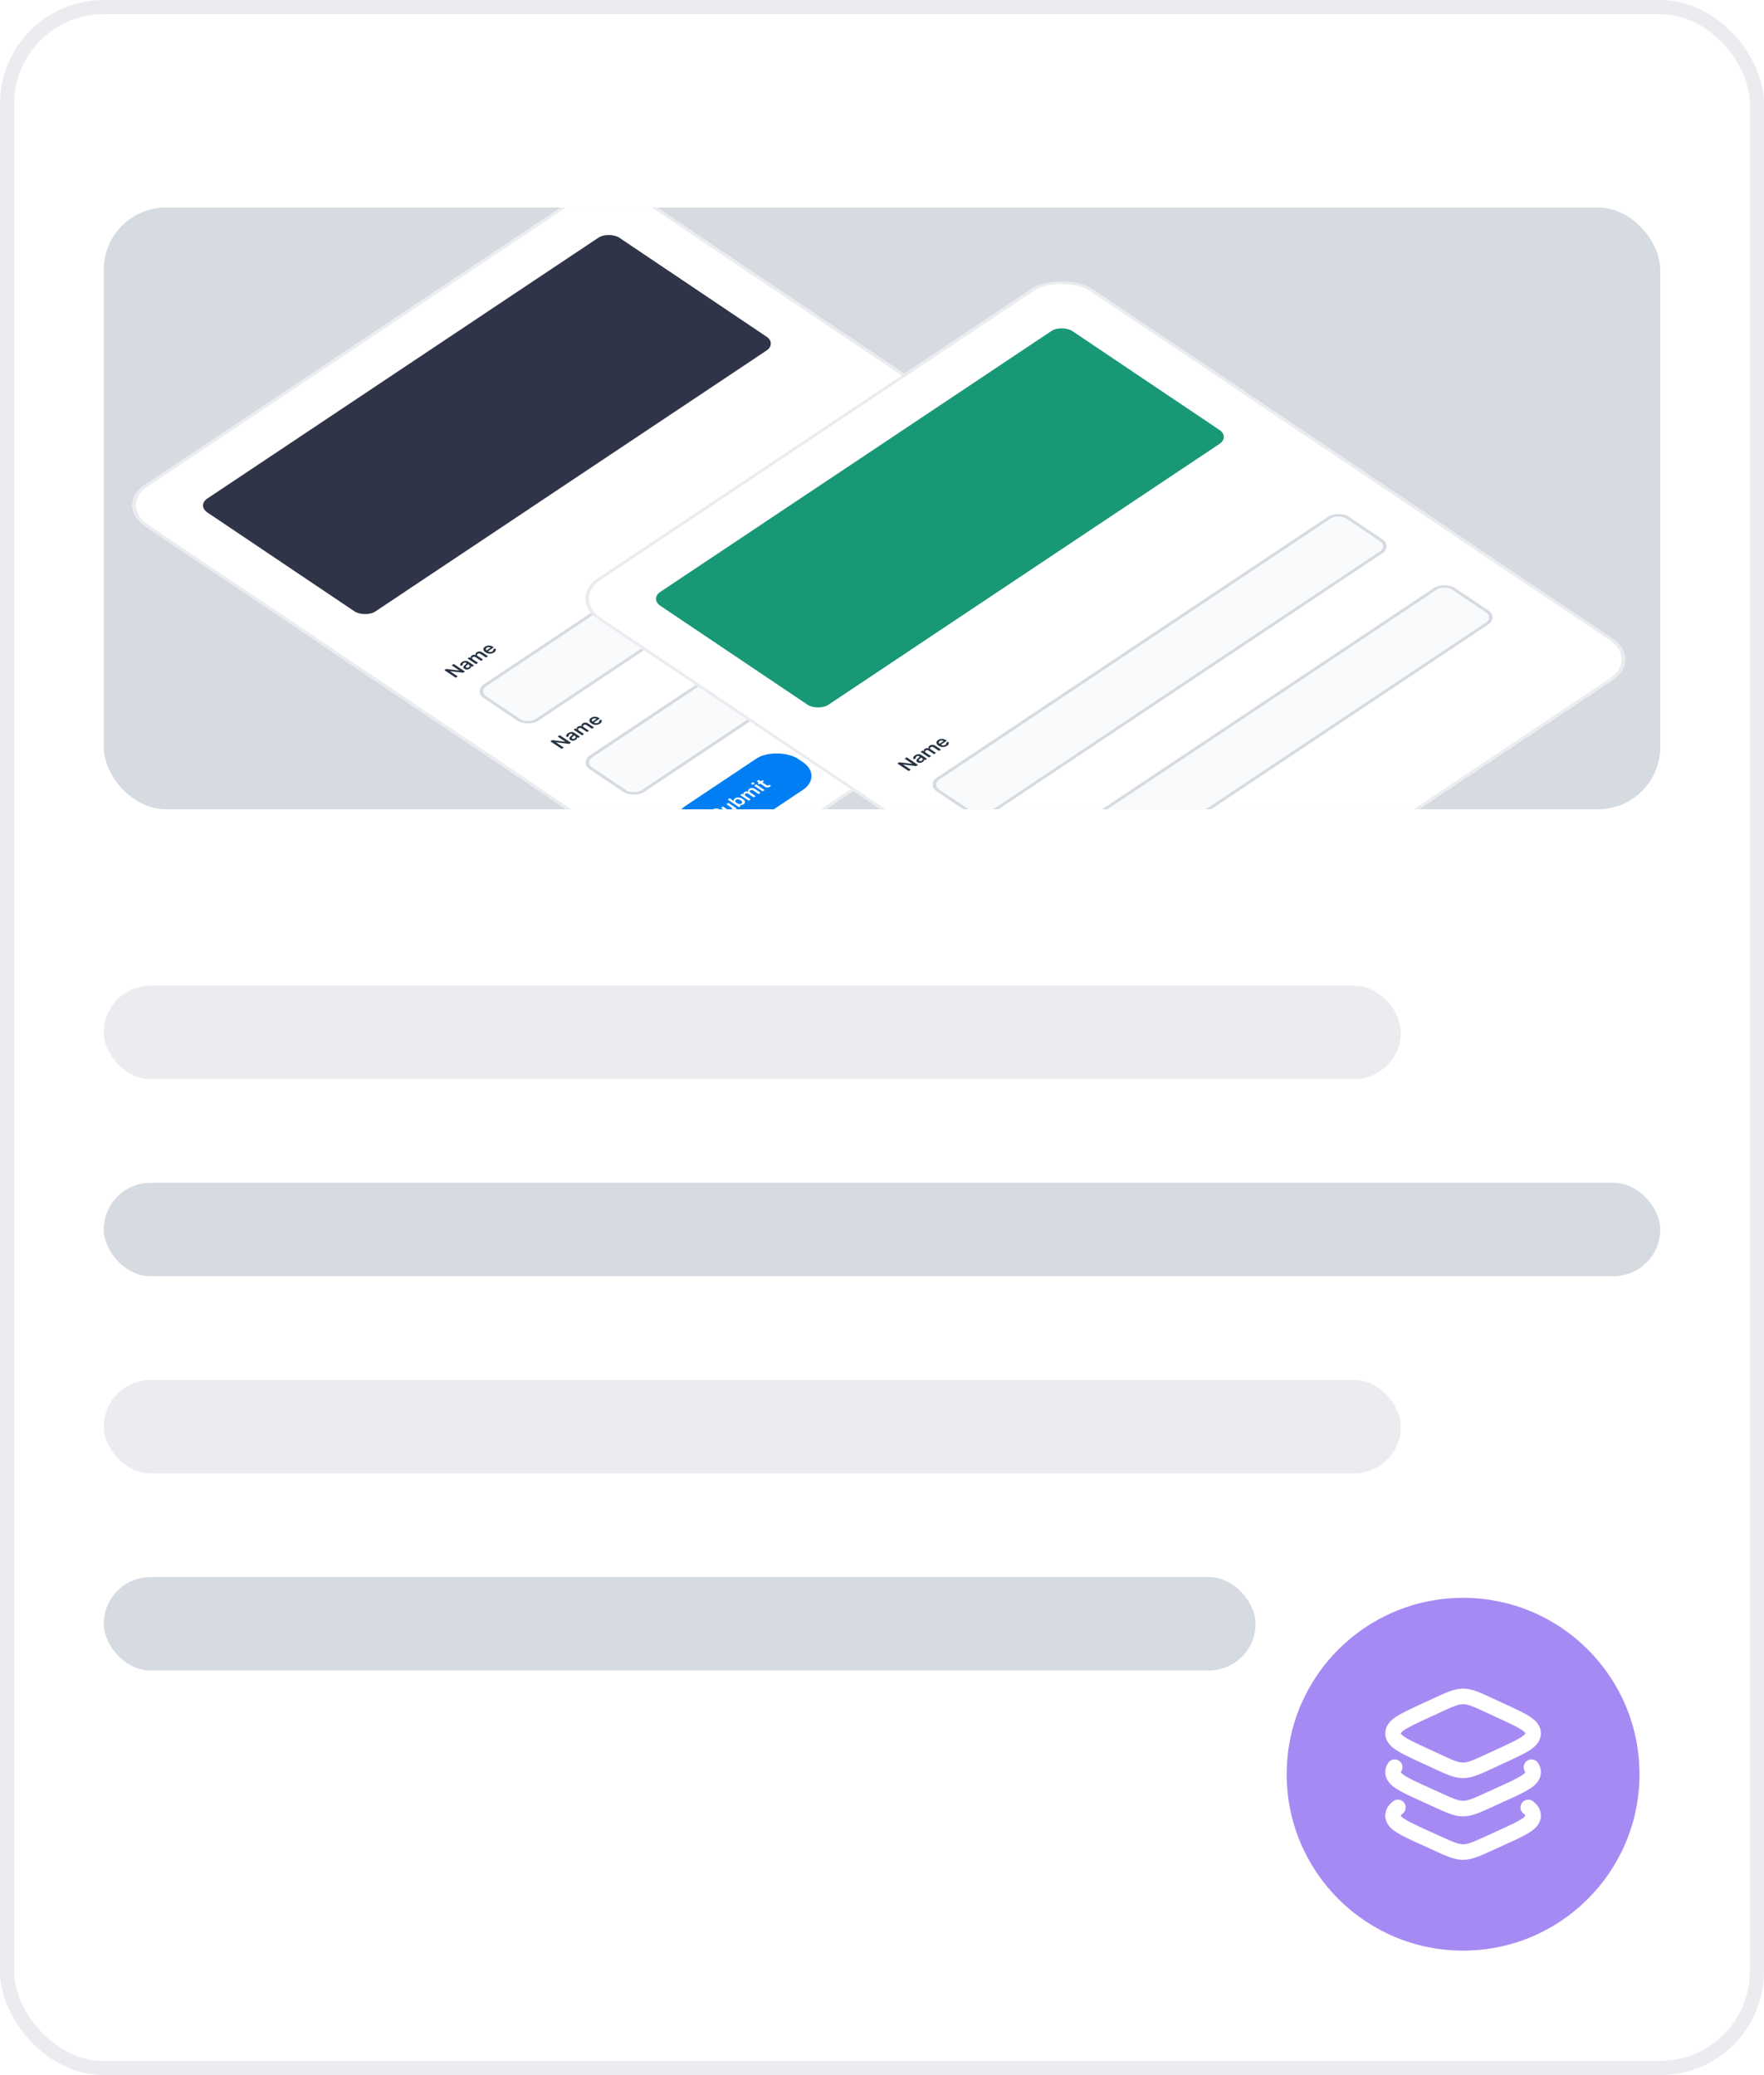 <svg width="170" height="200" viewBox="0 0 170 200" fill="none" xmlns="http://www.w3.org/2000/svg">
<rect x="0.683" y="0.683" width="168.634" height="198.634" rx="9.317" fill="white"/>
<rect x="0.683" y="0.683" width="168.634" height="198.634" rx="9.317" stroke="#EAECF0" stroke-width="1.366"/>
<circle cx="141" cy="171" r="17" fill="#A68AF3"/>
<path d="M138.482 164.359L137.204 164.95C135.235 165.86 134.25 166.315 134.25 167.062C134.25 167.81 135.235 168.265 137.204 169.175L138.482 169.766C139.721 170.339 140.341 170.625 141 170.625C141.659 170.625 142.279 170.339 143.518 169.766L144.796 169.175C146.765 168.265 147.75 167.81 147.75 167.062C147.75 166.315 146.765 165.86 144.796 164.95L143.518 164.359C142.279 163.786 141.659 163.5 141 163.5C140.341 163.5 139.721 163.786 138.482 164.359Z" stroke="white" stroke-width="1.5" stroke-linecap="round" stroke-linejoin="round"/>
<path d="M147.591 170.323C147.697 170.472 147.75 170.627 147.75 170.798C147.75 171.535 146.765 171.983 144.796 172.88L143.518 173.463C142.279 174.028 141.659 174.31 141 174.31C140.341 174.31 139.721 174.028 138.482 173.463L137.204 172.88C135.235 171.983 134.25 171.535 134.25 170.798C134.25 170.627 134.303 170.472 134.409 170.323" stroke="white" stroke-width="1.5" stroke-linecap="round" stroke-linejoin="round"/>
<path d="M147.282 174.2C147.594 174.448 147.75 174.695 147.75 174.988C147.75 175.725 146.765 176.173 144.796 177.07L143.518 177.653C142.279 178.218 141.659 178.5 141 178.5C140.341 178.5 139.721 178.218 138.482 177.653L137.204 177.07C135.235 176.173 134.25 175.725 134.25 174.988C134.25 174.695 134.406 174.448 134.718 174.2" stroke="white" stroke-width="1.5" stroke-linecap="round" stroke-linejoin="round"/>
<g clip-path="url(#clip0_676_19610)">
<rect x="10" y="20" width="150" height="58" rx="6" fill="#D6DAE1"/>
<g clip-path="url(#clip1_676_19610)">
<rect width="57.317" height="67.52" rx="3.601" transform="matrix(0.832 -0.555 0.83 0.558 11 48.702)" fill="white"/>
<rect width="47.714" height="19.506" rx="1.2" transform="matrix(0.832 -0.555 0.83 0.558 18.981 48.716)" fill="#2F3448"/>
<path d="M43.725 63.993L44.812 64.723L44.636 64.84L43.382 64.685L43.373 64.691L44.114 65.188L43.916 65.32L42.829 64.59L43.006 64.472L44.26 64.628L44.269 64.621L43.528 64.124L43.725 63.993ZM45.27 64.439C45.218 64.474 45.162 64.499 45.102 64.514C45.042 64.529 44.982 64.532 44.922 64.524C44.861 64.515 44.805 64.493 44.751 64.457C44.705 64.426 44.676 64.395 44.663 64.363C44.65 64.332 44.649 64.3 44.66 64.268C44.672 64.237 44.691 64.205 44.719 64.174C44.746 64.143 44.778 64.113 44.814 64.084C44.856 64.048 44.891 64.02 44.917 63.997C44.942 63.974 44.958 63.956 44.963 63.941C44.968 63.926 44.961 63.912 44.943 63.9L44.939 63.898C44.899 63.871 44.856 63.858 44.811 63.859C44.765 63.86 44.72 63.876 44.675 63.905C44.628 63.937 44.601 63.969 44.594 64.001C44.587 64.033 44.593 64.061 44.611 64.087L44.406 64.189C44.37 64.147 44.352 64.103 44.352 64.059C44.351 64.015 44.366 63.971 44.396 63.929C44.426 63.886 44.47 63.845 44.527 63.807C44.566 63.781 44.61 63.758 44.658 63.738C44.707 63.718 44.758 63.705 44.811 63.697C44.864 63.69 44.919 63.692 44.974 63.703C45.03 63.714 45.085 63.738 45.139 63.774L45.685 64.141L45.5 64.264L45.388 64.189L45.381 64.193C45.392 64.216 45.397 64.241 45.396 64.269C45.394 64.296 45.383 64.324 45.364 64.353C45.344 64.382 45.312 64.411 45.27 64.439ZM45.179 64.311C45.217 64.285 45.243 64.258 45.257 64.229C45.269 64.199 45.271 64.171 45.26 64.144C45.251 64.116 45.23 64.093 45.2 64.072L45.104 64.008C45.103 64.015 45.098 64.025 45.087 64.038C45.077 64.05 45.065 64.063 45.051 64.077C45.036 64.091 45.021 64.105 45.006 64.118C44.992 64.131 44.978 64.142 44.968 64.152C44.943 64.174 44.923 64.195 44.91 64.216C44.896 64.237 44.89 64.258 44.893 64.277C44.895 64.296 44.909 64.314 44.934 64.331C44.969 64.355 45.009 64.364 45.053 64.359C45.097 64.354 45.139 64.338 45.179 64.311ZM45.879 64.011L45.063 63.464L45.247 63.341L45.386 63.434L45.395 63.428C45.366 63.385 45.358 63.342 45.371 63.298C45.384 63.254 45.417 63.214 45.472 63.177C45.527 63.141 45.587 63.118 45.652 63.111C45.717 63.103 45.78 63.11 45.842 63.13L45.85 63.125C45.823 63.082 45.818 63.038 45.834 62.991C45.85 62.944 45.887 62.901 45.947 62.861C46.022 62.811 46.107 62.786 46.202 62.786C46.297 62.786 46.39 62.817 46.48 62.878L47.028 63.245L46.835 63.374L46.317 63.027C46.267 62.993 46.216 62.977 46.166 62.979C46.115 62.981 46.07 62.995 46.031 63.021C45.985 63.052 45.963 63.086 45.966 63.123C45.968 63.16 45.993 63.193 46.039 63.224L46.547 63.566L46.358 63.692L45.833 63.339C45.791 63.31 45.745 63.296 45.694 63.297C45.644 63.296 45.598 63.31 45.557 63.337C45.529 63.356 45.511 63.377 45.503 63.402C45.494 63.426 45.495 63.451 45.508 63.477C45.519 63.503 45.542 63.528 45.575 63.55L46.071 63.883L45.879 64.011ZM47.601 62.885C47.519 62.939 47.431 62.975 47.338 62.992C47.244 63.008 47.15 63.006 47.055 62.986C46.961 62.965 46.87 62.925 46.785 62.868C46.701 62.812 46.644 62.752 46.612 62.688C46.581 62.623 46.576 62.56 46.599 62.498C46.621 62.435 46.671 62.378 46.749 62.326C46.799 62.292 46.855 62.266 46.916 62.247C46.977 62.228 47.041 62.218 47.109 62.218C47.178 62.217 47.248 62.228 47.32 62.249C47.391 62.271 47.463 62.306 47.534 62.354L47.593 62.393L46.923 62.84L46.794 62.753L47.279 62.429C47.242 62.405 47.201 62.388 47.157 62.379C47.112 62.37 47.068 62.37 47.023 62.377C46.979 62.384 46.938 62.4 46.901 62.425C46.862 62.451 46.837 62.48 46.826 62.513C46.815 62.546 46.817 62.578 46.831 62.61C46.845 62.641 46.87 62.669 46.906 62.694L47.019 62.77C47.066 62.801 47.116 62.823 47.167 62.834C47.218 62.845 47.268 62.846 47.318 62.838C47.367 62.829 47.412 62.81 47.454 62.782C47.482 62.764 47.503 62.744 47.518 62.724C47.533 62.703 47.541 62.682 47.542 62.661C47.543 62.639 47.536 62.618 47.522 62.597L47.722 62.49C47.758 62.53 47.777 62.572 47.781 62.617C47.784 62.661 47.771 62.707 47.741 62.753C47.711 62.798 47.664 62.842 47.601 62.885Z" fill="#253241"/>
<rect x="0.249" y="0" width="47.414" height="6.002" rx="1.05" transform="matrix(0.832 -0.555 0.83 0.558 45.677 66.757)" fill="#F9FAFB" stroke="#D6DAE1" stroke-width="0.3"/>
<path d="M53.938 70.852L55.025 71.582L54.849 71.699L53.595 71.544L53.586 71.55L54.327 72.047L54.129 72.179L53.042 71.449L53.219 71.331L54.473 71.487L54.482 71.481L53.741 70.983L53.938 70.852ZM55.483 71.299C55.431 71.333 55.375 71.358 55.315 71.374C55.255 71.388 55.195 71.392 55.135 71.383C55.075 71.374 55.018 71.352 54.964 71.316C54.918 71.285 54.889 71.254 54.876 71.223C54.863 71.191 54.862 71.159 54.873 71.128C54.885 71.096 54.904 71.065 54.932 71.034C54.959 71.003 54.991 70.972 55.027 70.943C55.069 70.908 55.104 70.879 55.13 70.857C55.155 70.834 55.171 70.815 55.176 70.8C55.181 70.785 55.174 70.772 55.156 70.759L55.152 70.757C55.112 70.73 55.069 70.717 55.024 70.718C54.978 70.719 54.933 70.735 54.888 70.765C54.841 70.796 54.814 70.828 54.807 70.86C54.8 70.892 54.806 70.921 54.824 70.946L54.619 71.049C54.584 71.006 54.566 70.963 54.565 70.918C54.564 70.874 54.579 70.831 54.609 70.788C54.639 70.745 54.683 70.705 54.74 70.667C54.779 70.641 54.823 70.617 54.871 70.598C54.92 70.578 54.971 70.564 55.024 70.557C55.077 70.549 55.132 70.551 55.187 70.563C55.243 70.574 55.298 70.597 55.352 70.634L55.898 71L55.713 71.124L55.601 71.048L55.594 71.053C55.605 71.076 55.61 71.101 55.609 71.128C55.607 71.155 55.596 71.183 55.577 71.213C55.557 71.242 55.526 71.27 55.483 71.299ZM55.392 71.171C55.43 71.145 55.456 71.117 55.469 71.088C55.482 71.059 55.484 71.031 55.473 71.003C55.464 70.976 55.444 70.952 55.413 70.932L55.317 70.867C55.316 70.874 55.311 70.885 55.3 70.897C55.29 70.909 55.278 70.922 55.264 70.936C55.249 70.95 55.234 70.964 55.219 70.977C55.205 70.99 55.192 71.002 55.181 71.012C55.156 71.033 55.136 71.055 55.123 71.076C55.109 71.097 55.103 71.117 55.106 71.137C55.108 71.156 55.122 71.174 55.147 71.191C55.182 71.214 55.222 71.224 55.266 71.218C55.31 71.213 55.352 71.197 55.392 71.171ZM56.092 70.871L55.276 70.323L55.46 70.201L55.599 70.294L55.608 70.287C55.579 70.245 55.571 70.201 55.584 70.157C55.597 70.114 55.63 70.073 55.685 70.037C55.74 70 55.8 69.978 55.865 69.971C55.93 69.963 55.993 69.969 56.055 69.99L56.063 69.984C56.036 69.942 56.031 69.897 56.047 69.85C56.063 69.803 56.1 69.76 56.16 69.721C56.235 69.67 56.32 69.645 56.415 69.645C56.51 69.646 56.603 69.676 56.694 69.737L57.241 70.105L57.048 70.234L56.53 69.886C56.48 69.852 56.429 69.836 56.379 69.838C56.328 69.841 56.283 69.855 56.244 69.881C56.198 69.912 56.176 69.946 56.179 69.983C56.181 70.019 56.206 70.053 56.252 70.084L56.76 70.425L56.572 70.551L56.046 70.198C56.004 70.17 55.958 70.156 55.907 70.156C55.856 70.156 55.811 70.169 55.77 70.197C55.742 70.215 55.724 70.237 55.716 70.261C55.707 70.286 55.709 70.311 55.721 70.337C55.732 70.363 55.755 70.387 55.788 70.41L56.284 70.743L56.092 70.871ZM57.814 69.744C57.732 69.799 57.644 69.835 57.551 69.852C57.457 69.868 57.363 69.866 57.268 69.845C57.173 69.824 57.083 69.785 56.998 69.728C56.914 69.671 56.857 69.611 56.825 69.547C56.794 69.483 56.789 69.42 56.812 69.357C56.834 69.295 56.884 69.237 56.962 69.186C57.012 69.152 57.068 69.126 57.129 69.107C57.19 69.088 57.254 69.078 57.322 69.077C57.391 69.077 57.461 69.087 57.533 69.109C57.604 69.13 57.676 69.165 57.747 69.213L57.806 69.253L57.136 69.699L57.007 69.612L57.492 69.289C57.455 69.264 57.414 69.248 57.37 69.239C57.325 69.23 57.281 69.229 57.236 69.237C57.192 69.244 57.151 69.26 57.114 69.284C57.075 69.311 57.05 69.34 57.039 69.373C57.028 69.405 57.03 69.437 57.044 69.469C57.058 69.5 57.083 69.528 57.119 69.553L57.232 69.629C57.28 69.661 57.329 69.682 57.38 69.694C57.431 69.705 57.481 69.706 57.531 69.697C57.58 69.688 57.625 69.67 57.667 69.642C57.695 69.623 57.716 69.604 57.731 69.583C57.746 69.563 57.754 69.542 57.755 69.52C57.756 69.499 57.749 69.477 57.735 69.456L57.935 69.35C57.971 69.389 57.99 69.431 57.994 69.476C57.997 69.521 57.984 69.566 57.954 69.612C57.924 69.658 57.877 69.702 57.814 69.744Z" fill="#253241"/>
<rect x="0.249" y="0" width="47.414" height="6.002" rx="1.05" transform="matrix(0.832 -0.555 0.83 0.558 55.89 73.616)" fill="#F9FAFB" stroke="#D6DAE1" stroke-width="0.3"/>
<rect width="13.002" height="5.401" rx="2.401" transform="matrix(0.832 -0.555 0.83 0.558 64.071 79)" fill="#017EF3"/>
<path d="M69.136 78.124C69.084 78.096 69.027 78.086 68.965 78.093C68.902 78.1 68.842 78.123 68.783 78.162C68.742 78.19 68.713 78.217 68.696 78.245C68.679 78.273 68.673 78.299 68.679 78.324C68.685 78.349 68.701 78.37 68.728 78.389C68.75 78.404 68.775 78.414 68.802 78.418C68.829 78.422 68.858 78.422 68.888 78.418C68.917 78.414 68.947 78.407 68.976 78.397C69.006 78.388 69.035 78.377 69.062 78.366L69.19 78.315C69.241 78.294 69.293 78.276 69.347 78.262C69.402 78.247 69.457 78.238 69.512 78.235C69.567 78.231 69.621 78.235 69.674 78.247C69.727 78.259 69.776 78.28 69.824 78.312C69.887 78.355 69.927 78.403 69.943 78.457C69.958 78.512 69.949 78.568 69.914 78.628C69.88 78.687 69.819 78.745 69.732 78.803C69.647 78.86 69.56 78.9 69.472 78.924C69.383 78.948 69.297 78.955 69.211 78.945C69.126 78.934 69.046 78.905 68.971 78.859L69.165 78.729C69.206 78.753 69.249 78.766 69.295 78.769C69.341 78.772 69.386 78.767 69.432 78.754C69.477 78.74 69.521 78.719 69.562 78.692C69.605 78.663 69.636 78.634 69.656 78.603C69.675 78.573 69.683 78.544 69.678 78.516C69.673 78.488 69.655 78.463 69.625 78.442C69.596 78.424 69.564 78.413 69.529 78.412C69.495 78.41 69.456 78.415 69.414 78.426C69.372 78.437 69.327 78.452 69.278 78.472L69.122 78.533C69.01 78.577 68.904 78.601 68.805 78.605C68.706 78.608 68.618 78.583 68.54 78.531C68.476 78.487 68.437 78.438 68.424 78.383C68.411 78.327 68.421 78.27 68.455 78.212C68.488 78.154 68.543 78.099 68.619 78.049C68.697 77.997 68.778 77.961 68.863 77.94C68.948 77.919 69.031 77.913 69.112 77.923C69.192 77.932 69.263 77.957 69.326 77.997L69.136 78.124ZM70.474 77.828L70.002 77.51L70.194 77.382L71.01 77.93L70.823 78.054L70.678 77.957L70.669 77.963C70.697 78.005 70.704 78.051 70.691 78.098C70.678 78.146 70.641 78.19 70.579 78.231C70.526 78.266 70.466 78.29 70.402 78.302C70.337 78.313 70.27 78.311 70.201 78.295C70.132 78.28 70.065 78.25 70 78.206L69.481 77.858L69.674 77.729L70.163 78.058C70.215 78.093 70.27 78.111 70.329 78.112C70.387 78.114 70.44 78.099 70.486 78.069C70.514 78.049 70.535 78.027 70.548 78C70.561 77.973 70.562 77.944 70.552 77.915C70.541 77.885 70.516 77.856 70.474 77.828ZM71.216 77.792L70.129 77.062L70.322 76.933L70.728 77.207L70.736 77.201C70.726 77.181 70.719 77.158 70.715 77.131C70.711 77.103 70.716 77.074 70.731 77.043C70.745 77.011 70.776 76.98 70.824 76.948C70.888 76.906 70.961 76.879 71.043 76.866C71.126 76.854 71.214 76.859 71.306 76.881C71.399 76.902 71.49 76.944 71.581 77.005C71.671 77.065 71.732 77.126 71.765 77.187C71.798 77.249 71.806 77.308 71.788 77.364C71.77 77.42 71.729 77.469 71.665 77.512C71.618 77.543 71.572 77.564 71.525 77.574C71.479 77.584 71.435 77.588 71.395 77.586C71.354 77.583 71.318 77.578 71.288 77.572L71.277 77.579L71.406 77.666L71.216 77.792ZM70.997 77.392C71.05 77.428 71.104 77.454 71.158 77.47C71.213 77.487 71.266 77.493 71.317 77.489C71.367 77.485 71.413 77.469 71.454 77.442C71.496 77.413 71.521 77.382 71.527 77.348C71.532 77.313 71.523 77.278 71.498 77.241C71.473 77.204 71.435 77.169 71.384 77.135C71.333 77.101 71.281 77.075 71.227 77.059C71.173 77.042 71.121 77.036 71.07 77.04C71.019 77.044 70.972 77.061 70.929 77.089C70.888 77.117 70.864 77.147 70.856 77.181C70.849 77.214 70.858 77.249 70.882 77.285C70.906 77.321 70.945 77.357 70.997 77.392ZM72.151 77.168L71.336 76.621L71.52 76.498L71.659 76.591L71.668 76.585C71.638 76.542 71.63 76.499 71.644 76.455C71.656 76.411 71.69 76.371 71.745 76.334C71.8 76.297 71.86 76.275 71.925 76.268C71.99 76.26 72.053 76.267 72.115 76.287L72.123 76.282C72.096 76.239 72.09 76.195 72.106 76.148C72.122 76.101 72.16 76.057 72.219 76.018C72.294 75.968 72.379 75.943 72.474 75.943C72.569 75.943 72.662 75.974 72.753 76.035L73.3 76.402L73.107 76.531L72.59 76.184C72.539 76.15 72.489 76.134 72.439 76.136C72.388 76.138 72.343 76.152 72.304 76.178C72.257 76.209 72.236 76.243 72.238 76.28C72.241 76.317 72.266 76.35 72.312 76.381L72.82 76.723L72.631 76.849L72.106 76.496C72.064 76.467 72.017 76.453 71.967 76.453C71.916 76.453 71.871 76.467 71.83 76.494C71.802 76.513 71.784 76.534 71.776 76.559C71.767 76.583 71.768 76.608 71.78 76.635C71.792 76.66 71.815 76.685 71.848 76.707L72.344 77.04L72.151 77.168ZM73.496 76.272L72.681 75.725L72.873 75.596L73.688 76.144L73.496 76.272ZM72.662 75.582C72.631 75.603 72.595 75.613 72.553 75.615C72.51 75.615 72.475 75.606 72.446 75.587C72.417 75.567 72.403 75.544 72.405 75.515C72.407 75.487 72.423 75.463 72.453 75.442C72.484 75.422 72.52 75.411 72.563 75.41C72.605 75.409 72.64 75.418 72.669 75.438C72.698 75.457 72.712 75.481 72.71 75.51C72.709 75.537 72.692 75.562 72.662 75.582ZM73.479 75.192L73.628 75.292L73.158 75.605L73.01 75.505L73.479 75.192ZM72.93 75.297L73.123 75.168L73.888 75.683C73.914 75.7 73.938 75.71 73.959 75.715C73.981 75.718 74.001 75.717 74.019 75.712C74.037 75.706 74.054 75.698 74.07 75.688C74.082 75.68 74.092 75.672 74.1 75.664C74.109 75.656 74.115 75.65 74.119 75.645L74.302 75.724C74.295 75.734 74.284 75.746 74.269 75.762C74.254 75.777 74.234 75.794 74.207 75.813C74.16 75.846 74.11 75.87 74.055 75.885C74 75.9 73.944 75.903 73.888 75.896C73.831 75.888 73.778 75.867 73.727 75.832L72.93 75.297Z" fill="white"/>
</g>
<rect x="0.249" y="0" width="57.017" height="67.22" rx="3.451" transform="matrix(0.832 -0.555 0.83 0.558 11.041 48.841)" stroke="#EAECF0" stroke-width="0.3"/>
<g filter="url(#filter0_d_676_19610)">
<g clip-path="url(#clip2_676_19610)">
<rect width="57.317" height="67.52" rx="3.601" transform="matrix(0.832 -0.555 0.83 0.558 54.657 48.096)" fill="white"/>
<rect width="47.714" height="19.506" rx="1.2" transform="matrix(0.832 -0.555 0.83 0.558 62.638 48.109)" fill="#189877"/>
<path d="M87.381 63.386L88.468 64.116L88.293 64.233L87.039 64.078L87.03 64.084L87.77 64.582L87.573 64.713L86.486 63.983L86.662 63.865L87.916 64.021L87.926 64.015L87.185 63.517L87.381 63.386ZM88.926 63.833C88.875 63.867 88.819 63.892 88.759 63.908C88.699 63.922 88.639 63.926 88.578 63.917C88.518 63.909 88.461 63.886 88.408 63.85C88.362 63.82 88.332 63.788 88.319 63.757C88.306 63.725 88.305 63.694 88.317 63.662C88.328 63.63 88.348 63.599 88.375 63.568C88.403 63.537 88.435 63.507 88.47 63.477C88.513 63.442 88.547 63.413 88.573 63.391C88.599 63.368 88.614 63.349 88.619 63.335C88.624 63.319 88.617 63.306 88.599 63.293L88.596 63.291C88.556 63.264 88.513 63.251 88.467 63.252C88.421 63.254 88.376 63.269 88.332 63.299C88.284 63.33 88.257 63.362 88.25 63.394C88.243 63.426 88.249 63.455 88.268 63.48L88.062 63.583C88.027 63.54 88.009 63.497 88.008 63.453C88.007 63.408 88.022 63.365 88.053 63.322C88.083 63.279 88.126 63.239 88.184 63.201C88.223 63.175 88.267 63.152 88.315 63.132C88.363 63.112 88.414 63.098 88.468 63.091C88.521 63.084 88.575 63.086 88.631 63.097C88.687 63.108 88.742 63.131 88.796 63.168L89.341 63.534L89.156 63.658L89.044 63.582L89.038 63.587C89.049 63.61 89.054 63.635 89.052 63.663C89.051 63.69 89.04 63.718 89.02 63.747C89 63.776 88.969 63.804 88.926 63.833ZM88.835 63.705C88.874 63.679 88.9 63.651 88.913 63.622C88.926 63.593 88.927 63.565 88.917 63.537C88.907 63.51 88.887 63.486 88.857 63.466L88.761 63.401C88.76 63.409 88.754 63.419 88.744 63.431C88.734 63.444 88.722 63.457 88.707 63.471C88.692 63.484 88.678 63.498 88.663 63.511C88.648 63.525 88.635 63.536 88.624 63.546C88.599 63.568 88.58 63.589 88.566 63.61C88.552 63.631 88.547 63.651 88.549 63.671C88.552 63.69 88.566 63.708 88.59 63.725C88.626 63.748 88.665 63.758 88.709 63.752C88.753 63.747 88.795 63.731 88.835 63.705ZM89.535 63.405L88.72 62.858L88.904 62.735L89.042 62.828L89.052 62.822C89.022 62.779 89.014 62.736 89.027 62.692C89.04 62.648 89.074 62.607 89.128 62.571C89.184 62.534 89.244 62.512 89.309 62.505C89.374 62.497 89.437 62.503 89.498 62.524L89.507 62.518C89.48 62.476 89.474 62.431 89.49 62.385C89.506 62.337 89.544 62.294 89.603 62.255C89.678 62.204 89.763 62.179 89.858 62.18C89.953 62.18 90.046 62.21 90.137 62.272L90.684 62.639L90.491 62.768L89.974 62.42C89.923 62.386 89.873 62.37 89.822 62.373C89.772 62.375 89.727 62.389 89.688 62.415C89.641 62.446 89.619 62.48 89.622 62.517C89.625 62.553 89.649 62.587 89.695 62.618L90.204 62.959L90.015 63.085L89.49 62.732C89.447 62.704 89.401 62.69 89.35 62.69C89.3 62.69 89.254 62.704 89.214 62.731C89.186 62.749 89.168 62.771 89.159 62.795C89.15 62.82 89.152 62.845 89.164 62.871C89.176 62.897 89.198 62.921 89.232 62.944L89.728 63.277L89.535 63.405ZM91.257 62.278C91.175 62.333 91.088 62.369 90.994 62.386C90.9 62.402 90.806 62.4 90.712 62.379C90.617 62.358 90.527 62.319 90.442 62.262C90.358 62.205 90.3 62.145 90.269 62.081C90.237 62.017 90.233 61.954 90.255 61.892C90.277 61.829 90.327 61.772 90.405 61.72C90.456 61.686 90.511 61.66 90.572 61.641C90.633 61.622 90.698 61.612 90.766 61.611C90.834 61.611 90.904 61.621 90.976 61.643C91.048 61.665 91.119 61.699 91.191 61.747L91.25 61.787L90.58 62.233L90.45 62.146L90.936 61.823C90.898 61.798 90.858 61.782 90.813 61.773C90.769 61.764 90.724 61.763 90.68 61.771C90.635 61.778 90.595 61.794 90.558 61.818C90.518 61.845 90.493 61.874 90.483 61.907C90.472 61.939 90.473 61.971 90.487 62.003C90.501 62.035 90.526 62.062 90.563 62.087L90.676 62.163C90.723 62.195 90.772 62.217 90.824 62.228C90.875 62.239 90.925 62.24 90.974 62.231C91.023 62.222 91.068 62.204 91.11 62.176C91.138 62.157 91.16 62.138 91.175 62.117C91.189 62.097 91.197 62.076 91.198 62.054C91.199 62.033 91.193 62.011 91.178 61.99L91.378 61.884C91.414 61.923 91.434 61.965 91.437 62.011C91.441 62.055 91.428 62.1 91.398 62.146C91.368 62.192 91.321 62.236 91.257 62.278Z" fill="#253241"/>
<rect x="0.249" y="0" width="47.414" height="6.002" rx="1.05" transform="matrix(0.832 -0.555 0.83 0.558 89.334 66.15)" fill="#F9FAFB" stroke="#D6DAE1" stroke-width="0.3"/>
<path d="M97.594 70.246L98.681 70.976L98.506 71.093L97.252 70.938L97.243 70.944L97.983 71.441L97.786 71.573L96.699 70.843L96.876 70.725L98.129 70.881L98.139 70.874L97.398 70.377L97.594 70.246ZM99.139 70.692C99.088 70.727 99.032 70.752 98.972 70.767C98.912 70.782 98.852 70.785 98.791 70.777C98.731 70.768 98.674 70.746 98.621 70.71C98.575 70.679 98.545 70.648 98.532 70.616C98.519 70.585 98.518 70.553 98.53 70.521C98.541 70.49 98.561 70.458 98.588 70.428C98.616 70.396 98.648 70.366 98.683 70.337C98.726 70.302 98.76 70.273 98.786 70.25C98.812 70.227 98.827 70.209 98.832 70.194C98.837 70.179 98.83 70.165 98.812 70.153L98.809 70.151C98.769 70.124 98.726 70.111 98.68 70.112C98.635 70.113 98.589 70.129 98.545 70.158C98.498 70.19 98.47 70.222 98.463 70.254C98.456 70.286 98.462 70.314 98.481 70.34L98.275 70.442C98.24 70.4 98.222 70.356 98.221 70.312C98.22 70.268 98.235 70.224 98.266 70.182C98.296 70.139 98.34 70.098 98.397 70.06C98.436 70.034 98.48 70.011 98.528 69.991C98.576 69.971 98.627 69.958 98.68 69.951C98.734 69.943 98.788 69.945 98.844 69.956C98.9 69.967 98.955 69.991 99.009 70.027L99.555 70.394L99.369 70.517L99.257 70.442L99.251 70.446C99.262 70.469 99.267 70.494 99.265 70.522C99.264 70.549 99.253 70.577 99.233 70.606C99.213 70.635 99.182 70.664 99.139 70.692ZM99.048 70.564C99.087 70.538 99.113 70.511 99.126 70.482C99.139 70.453 99.14 70.424 99.13 70.397C99.12 70.369 99.1 70.346 99.07 70.325L98.974 70.261C98.973 70.268 98.967 70.278 98.957 70.291C98.947 70.303 98.935 70.316 98.92 70.33C98.906 70.344 98.891 70.358 98.876 70.371C98.861 70.384 98.848 70.396 98.837 70.405C98.812 70.427 98.793 70.448 98.779 70.469C98.765 70.491 98.76 70.511 98.762 70.53C98.765 70.549 98.778 70.567 98.803 70.584C98.839 70.608 98.878 70.617 98.922 70.612C98.966 70.607 99.008 70.591 99.048 70.564ZM99.748 70.265L98.933 69.717L99.117 69.594L99.255 69.687L99.265 69.681C99.235 69.638 99.227 69.595 99.24 69.551C99.253 69.507 99.287 69.467 99.341 69.43C99.397 69.394 99.457 69.371 99.522 69.364C99.587 69.356 99.65 69.363 99.711 69.383L99.72 69.378C99.693 69.335 99.687 69.291 99.703 69.244C99.719 69.197 99.757 69.153 99.816 69.114C99.891 69.064 99.976 69.039 100.071 69.039C100.166 69.039 100.259 69.07 100.35 69.131L100.897 69.499L100.704 69.627L100.187 69.28C100.136 69.246 100.086 69.23 100.035 69.232C99.985 69.234 99.94 69.248 99.901 69.274C99.854 69.305 99.832 69.339 99.835 69.376C99.838 69.413 99.862 69.446 99.908 69.477L100.417 69.819L100.228 69.945L99.703 69.592C99.66 69.564 99.614 69.549 99.563 69.55C99.513 69.549 99.468 69.563 99.427 69.59C99.399 69.609 99.381 69.63 99.372 69.655C99.364 69.679 99.365 69.704 99.377 69.731C99.389 69.756 99.411 69.781 99.445 69.803L99.941 70.136L99.748 70.265ZM101.47 69.138C101.388 69.192 101.301 69.228 101.207 69.245C101.114 69.261 101.019 69.259 100.925 69.239C100.83 69.218 100.74 69.178 100.655 69.121C100.571 69.065 100.513 69.005 100.482 68.941C100.45 68.877 100.446 68.813 100.468 68.751C100.49 68.688 100.54 68.631 100.618 68.579C100.669 68.546 100.724 68.519 100.785 68.501C100.846 68.481 100.911 68.471 100.979 68.471C101.047 68.47 101.117 68.481 101.189 68.503C101.261 68.524 101.332 68.559 101.404 68.607L101.463 68.646L100.793 69.093L100.663 69.006L101.149 68.682C101.111 68.658 101.071 68.641 101.026 68.632C100.982 68.623 100.937 68.623 100.892 68.63C100.848 68.637 100.808 68.653 100.771 68.678C100.731 68.704 100.706 68.734 100.696 68.766C100.685 68.799 100.686 68.831 100.7 68.863C100.714 68.894 100.739 68.922 100.776 68.947L100.889 69.023C100.936 69.055 100.985 69.076 101.037 69.087C101.088 69.098 101.138 69.099 101.187 69.091C101.236 69.082 101.281 69.063 101.323 69.035C101.351 69.017 101.373 68.997 101.388 68.977C101.402 68.956 101.41 68.935 101.411 68.914C101.412 68.892 101.406 68.871 101.391 68.85L101.591 68.743C101.627 68.783 101.647 68.825 101.65 68.87C101.654 68.915 101.641 68.96 101.611 69.006C101.581 69.051 101.534 69.095 101.47 69.138Z" fill="#253241"/>
<rect x="0.249" y="0" width="47.414" height="6.002" rx="1.05" transform="matrix(0.832 -0.555 0.83 0.558 99.547 73.01)" fill="#F9FAFB" stroke="#D6DAE1" stroke-width="0.3"/>
<rect width="13.002" height="5.401" rx="2.401" transform="matrix(0.832 -0.555 0.83 0.558 107.727 78.394)" fill="#189877"/>
<path d="M112.792 77.518C112.741 77.49 112.684 77.48 112.621 77.487C112.559 77.494 112.498 77.517 112.44 77.556C112.399 77.583 112.37 77.611 112.353 77.639C112.336 77.667 112.33 77.693 112.335 77.718C112.341 77.742 112.357 77.764 112.384 77.782C112.407 77.798 112.432 77.808 112.459 77.812C112.486 77.816 112.514 77.816 112.544 77.812C112.574 77.807 112.603 77.8 112.633 77.791C112.663 77.781 112.691 77.771 112.719 77.76L112.847 77.709C112.897 77.688 112.95 77.67 113.004 77.656C113.059 77.641 113.113 77.632 113.168 77.629C113.224 77.625 113.278 77.629 113.33 77.641C113.383 77.652 113.433 77.674 113.48 77.706C113.544 77.748 113.584 77.797 113.599 77.851C113.615 77.905 113.605 77.962 113.571 78.021C113.536 78.08 113.476 78.139 113.388 78.197C113.304 78.254 113.217 78.294 113.128 78.318C113.04 78.342 112.953 78.348 112.868 78.338C112.783 78.328 112.703 78.299 112.628 78.252L112.822 78.123C112.863 78.146 112.906 78.16 112.952 78.163C112.997 78.166 113.043 78.161 113.088 78.147C113.134 78.133 113.177 78.113 113.219 78.085C113.261 78.057 113.293 78.027 113.312 77.997C113.332 77.967 113.339 77.937 113.335 77.91C113.33 77.882 113.312 77.857 113.281 77.836C113.252 77.817 113.221 77.807 113.186 77.806C113.151 77.804 113.113 77.809 113.071 77.82C113.029 77.831 112.984 77.846 112.935 77.865L112.779 77.927C112.666 77.971 112.56 77.995 112.461 77.998C112.363 78.001 112.274 77.976 112.196 77.924C112.132 77.881 112.094 77.832 112.08 77.776C112.067 77.721 112.078 77.664 112.111 77.606C112.145 77.547 112.2 77.493 112.276 77.442C112.353 77.391 112.434 77.354 112.519 77.334C112.604 77.312 112.687 77.307 112.768 77.316C112.849 77.326 112.92 77.351 112.982 77.391L112.792 77.518ZM114.131 77.221L113.658 76.904L113.851 76.776L114.666 77.323L114.479 77.448L114.335 77.35L114.326 77.356C114.353 77.399 114.36 77.444 114.347 77.492C114.334 77.539 114.297 77.584 114.236 77.624C114.182 77.66 114.123 77.684 114.058 77.695C113.993 77.706 113.926 77.704 113.858 77.689C113.789 77.673 113.722 77.644 113.657 77.6L113.137 77.251L113.33 77.123L113.819 77.452C113.871 77.486 113.926 77.504 113.985 77.506C114.044 77.507 114.096 77.493 114.142 77.462C114.171 77.443 114.191 77.42 114.204 77.393C114.217 77.366 114.218 77.338 114.208 77.308C114.198 77.278 114.172 77.249 114.131 77.221ZM114.873 77.186L113.786 76.455L113.978 76.327L114.385 76.6L114.393 76.595C114.383 76.575 114.376 76.551 114.372 76.524C114.367 76.497 114.372 76.468 114.387 76.436C114.402 76.405 114.433 76.373 114.481 76.341C114.544 76.299 114.617 76.272 114.7 76.26C114.783 76.247 114.871 76.252 114.963 76.274C115.055 76.296 115.147 76.337 115.238 76.398C115.327 76.458 115.388 76.519 115.422 76.581C115.455 76.643 115.462 76.701 115.445 76.757C115.427 76.813 115.386 76.863 115.322 76.905C115.275 76.937 115.228 76.957 115.182 76.967C115.135 76.978 115.092 76.981 115.051 76.979C115.01 76.977 114.975 76.972 114.945 76.966L114.934 76.973L115.062 77.059L114.873 77.186ZM114.654 76.786C114.707 76.821 114.76 76.847 114.815 76.864C114.87 76.88 114.922 76.887 114.973 76.883C115.024 76.878 115.07 76.862 115.11 76.835C115.153 76.807 115.177 76.776 115.183 76.741C115.189 76.707 115.179 76.671 115.154 76.635C115.129 76.598 115.091 76.563 115.04 76.528C114.99 76.494 114.937 76.469 114.884 76.452C114.83 76.436 114.777 76.429 114.726 76.434C114.675 76.438 114.628 76.454 114.585 76.483C114.544 76.51 114.52 76.541 114.513 76.574C114.506 76.608 114.514 76.643 114.538 76.679C114.563 76.715 114.601 76.75 114.654 76.786ZM115.808 76.562L114.993 76.014L115.177 75.892L115.315 75.985L115.325 75.978C115.295 75.936 115.287 75.892 115.3 75.849C115.313 75.805 115.347 75.764 115.401 75.728C115.456 75.691 115.517 75.669 115.581 75.662C115.646 75.654 115.709 75.66 115.771 75.681L115.78 75.675C115.752 75.633 115.747 75.588 115.763 75.541C115.779 75.494 115.816 75.451 115.876 75.412C115.951 75.361 116.036 75.336 116.131 75.337C116.226 75.337 116.319 75.367 116.41 75.428L116.957 75.796L116.764 75.925L116.246 75.577C116.196 75.543 116.145 75.527 116.095 75.53C116.044 75.532 115.999 75.546 115.96 75.572C115.914 75.603 115.892 75.637 115.895 75.674C115.898 75.71 115.922 75.744 115.968 75.775L116.477 76.116L116.288 76.242L115.762 75.889C115.72 75.861 115.674 75.847 115.623 75.847C115.573 75.847 115.527 75.861 115.486 75.888C115.459 75.906 115.441 75.928 115.432 75.952C115.423 75.977 115.425 76.002 115.437 76.028C115.448 76.054 115.471 76.078 115.505 76.101L116 76.434L115.808 76.562ZM117.152 75.666L116.337 75.118L116.53 74.99L117.345 75.537L117.152 75.666ZM116.318 74.976C116.288 74.996 116.251 75.007 116.209 75.008C116.167 75.009 116.131 75 116.102 74.981C116.073 74.961 116.06 74.937 116.062 74.909C116.063 74.88 116.079 74.856 116.11 74.836C116.14 74.815 116.177 74.805 116.219 74.804C116.261 74.803 116.297 74.812 116.326 74.832C116.355 74.851 116.368 74.875 116.367 74.903C116.365 74.931 116.349 74.955 116.318 74.976ZM117.136 74.586L117.284 74.686L116.815 74.999L116.666 74.899L117.136 74.586ZM116.587 74.69L116.779 74.562L117.545 75.076C117.57 75.093 117.594 75.104 117.616 75.108C117.637 75.112 117.657 75.111 117.675 75.106C117.693 75.1 117.71 75.092 117.726 75.081C117.738 75.073 117.748 75.065 117.757 75.058C117.765 75.05 117.771 75.043 117.775 75.039L117.958 75.118C117.951 75.127 117.94 75.14 117.925 75.155C117.911 75.171 117.89 75.188 117.864 75.206C117.817 75.24 117.766 75.264 117.712 75.279C117.657 75.293 117.601 75.297 117.544 75.289C117.488 75.281 117.434 75.26 117.384 75.226L116.587 74.69Z" fill="white"/>
</g>
<rect x="0.249" y="0" width="57.017" height="67.22" rx="3.451" transform="matrix(0.832 -0.555 0.83 0.558 54.698 48.234)" stroke="#EAECF0" stroke-width="0.3"/>
</g>
</g>
<rect x="10" y="95" width="125" height="9" rx="4.5" fill="#EAECF0"/>
<rect x="10" y="114" width="150" height="9" rx="4.5" fill="#D6DAE1"/>
<rect x="10" y="133" width="125" height="9" rx="4.5" fill="#EAECF0"/>
<rect x="10" y="152" width="111" height="9" rx="4.5" fill="#D6DAE1"/>
<defs>
<filter id="filter0_d_676_19610" x="31.85" y="3.098" width="149.355" height="115.053" filterUnits="userSpaceOnUse" color-interpolation-filters="sRGB">
<feFlood flood-opacity="0" result="BackgroundImageFix"/>
<feColorMatrix in="SourceAlpha" type="matrix" values="0 0 0 0 0 0 0 0 0 0 0 0 0 0 0 0 0 0 127 0" result="hardAlpha"/>
<feMorphology radius="1.2" operator="erode" in="SourceAlpha" result="effect1_dropShadow_676_19610"/>
<feOffset dy="9.603"/>
<feGaussianBlur stdDeviation="12.004"/>
<feColorMatrix type="matrix" values="0 0 0 0 0.106 0 0 0 0 0.145 0 0 0 0 0.2 0 0 0 0.16 0"/>
<feBlend mode="normal" in2="BackgroundImageFix" result="effect1_dropShadow_676_19610"/>
<feBlend mode="normal" in="SourceGraphic" in2="effect1_dropShadow_676_19610" result="shape"/>
</filter>
<clipPath id="clip0_676_19610">
<rect x="10" y="20" width="150" height="58" rx="6" fill="white"/>
</clipPath>
<clipPath id="clip1_676_19610">
<rect width="57.317" height="67.52" rx="3.601" transform="matrix(0.832 -0.555 0.83 0.558 11 48.702)" fill="white"/>
</clipPath>
<clipPath id="clip2_676_19610">
<rect width="57.317" height="67.52" rx="3.601" transform="matrix(0.832 -0.555 0.83 0.558 54.657 48.096)" fill="white"/>
</clipPath>
</defs>
</svg>
